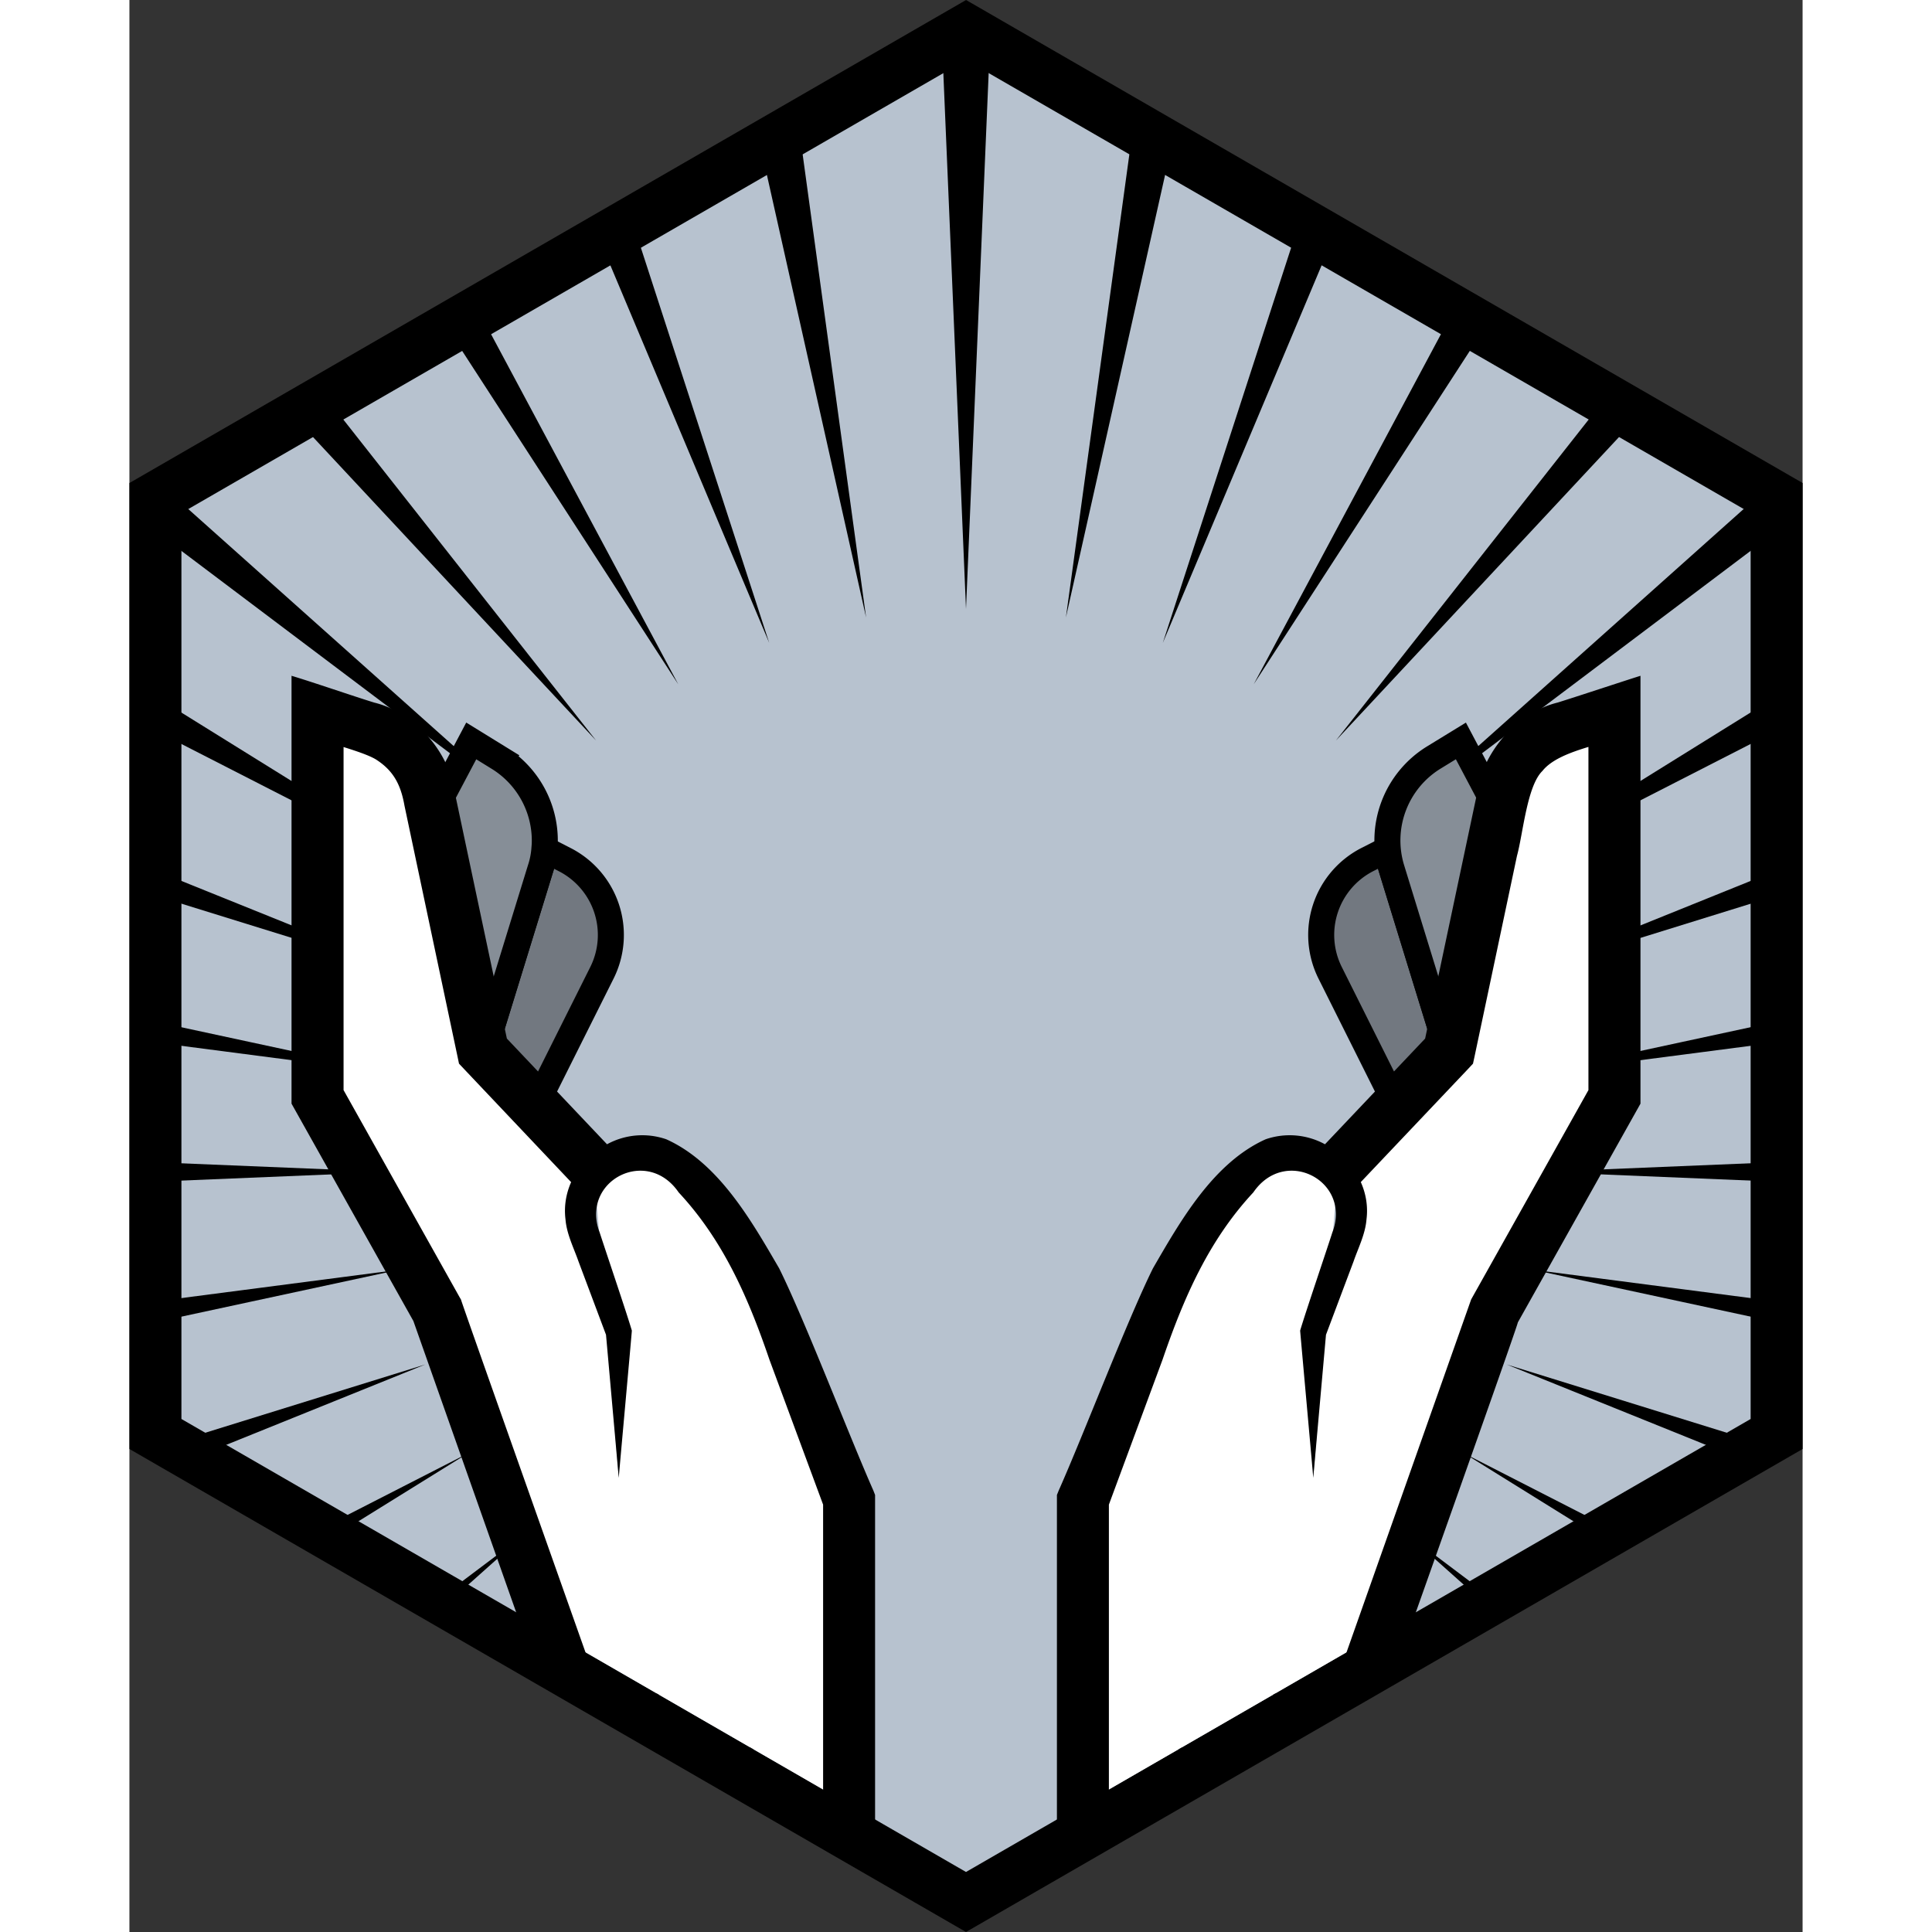 <svg xmlns="http://www.w3.org/2000/svg" xml:space="preserve" fill-rule="evenodd" stroke-miterlimit="10" clip-rule="evenodd" viewBox="0 0 268.14 309.62" height="512" width="512">
  <rect x="0" y="0" width="268.14" height="309.62" fill="#333333" stroke="none"/>
  <path fill="#b7c2cf" fill-rule="nonzero" stroke="#000" stroke-width="8.33" d="M263.98 229.81v-150l-129.9-75-129.91 75v150l129.9 75z"/>
  <path fill="#000" fill-rule="nonzero" d="m152.48 294.18 1.35-.78-3.75-16.73zm-38.17-.78 1.35.78 2.4-17.5zm-16.52-9.54.92.53 3.82-11.79zm72.56 0-4.74-11.26 3.83 11.79zm-88.16-9 .77.44 5-9.35zm102.99.44.77-.44-5.77-8.9zm-118.66-9.5.88.52 7.4-9.39zm135.1 0-8.28-8.87 7.4 9.39zm15.48-8.93 1.3-.75-13.69-10.3zm-167.36-.75 1.3.75 12.4-11.06zm187.86-11.08-23.67-12.11 21.5 13.36zm-207.06 0 2.16 1.24 21.51-13.35zm227-11.51 3.87-2.24-40.69-12.62zm-250.8-2.24 3.87 2.24 36.8-14.86zm257.23-22.72-39.09-5.09 39.1 8.42zm-259.8 0v3.33l39.09-8.42zm0-19.2 37.69-1.56-37.7-1.55zm222.12-1.56 37.68 1.56v-3.12zM4.17 167.06l39.09 5.09-39.1-8.42Zm259.8 0v-3.34l-39.09 8.43zm-43.25-10.1 43.25-13.42v-4.04zM4.17 143.53l43.25 13.41L4.17 139.5Zm0-26.43 50.04 25.6-50.04-31.09zm259.8 0v-5.5l-50.04 31.1zm-59.26 12.7 59.26-44.65V79.8l-2-1.15zM4.17 79.8v5.35l59.26 44.65L6.16 78.66zm22.32-12.9 48.3 51.78-43.12-54.76zm215.16 0-5.18-2.98-43.12 54.76zm-61.47 42.76 36.9-56.93-4.93-2.85zM51.06 52.74l36.9 56.93L56 49.9Zm141.63-14.09-5.2-3-21.88 67.38zm-117.24 0 27.08 64.37-21.88-67.37zm25.76-14.87 16.85 75.18-10.78-78.69zm48.87 75.18 16.85-75.18-6.07-3.5zM137.9 7.02l-3.83-2.2-3.83 2.2 3.83 90.57z"/>
  <path fill="#727880" fill-rule="nonzero" stroke="#000" stroke-width="4.17" d="m51.92 184.54 13.94-45.27c.34-1.05.56-2.1.64-3.18l3.22 1.65a13.56 13.56 0 0 1 6 18.17l-17.17 34.32zm157.67 5.7-17.16-34.33a13.57 13.57 0 0 1 6-18.18l3.22-1.64c.07 1.09.3 2.13.63 3.18l13.94 45.26z"/>
  <path fill="#868e97" fill-rule="nonzero" stroke="#000" stroke-width="4.17" d="m226.15 142.9-5.36 22.45-4.57 19.19-13.93-45.27a15.6 15.6 0 0 1 6.7-17.84l4.39-2.69zM66.5 136.1a13.3 13.3 0 0 1-.64 3.18l-13.94 45.26-4.57-19.18L42 142.91l12.78-24.17 4.38 2.7a15.6 15.6 0 0 1 7.35 14.65z"/>
  <path fill="#fff" fill-rule="nonzero" d="m67.53 261.58-18.21-51.6-19.17-34.2v-61.76l8.65 2.8a13.5 13.5 0 0 1 9.06 10.06l8.8 41.57 17.78 18.78.09 1.05a9.66 9.66 0 0 0-1.67 9.38l3.13 8.86 2.43 30.32V213.4L76 206.52l-1.46-18.24a9.67 9.67 0 0 1 14.3-.68 64.43 64.43 0 0 1 14.38 21.96l12.12 30.83v48.8zm85.28 27.6 47.8-27.6 18.21-51.6 19.17-34.2v-61.76l-8.65 2.8a13.5 13.5 0 0 0-9.06 10.06l-8.79 41.57-17.8 18.78-.08 1.05a9.66 9.66 0 0 1 1.67 9.38l-3.13 8.86-2.43 30.32V213.4l2.43-6.89 1.46-18.24a9.67 9.67 0 0 0-14.3-.68 64.43 64.43 0 0 0-14.37 21.96l-12.13 30.83z"/>
  <path fill="#000" d="m64.11 264.42-18.6-52.71-19-33.89-.53-.95V108.3c3.1.92 10.1 3.33 13.27 4.3 6.67 1.64 12.15 8.11 12.97 14.78l1.7 8.04 6.57 31.02 16.05 16.94a11.77 11.77 0 0 1 9.5-.8c8.41 3.79 13.65 13.07 18.08 20.67 4.07 8.18 11.34 27.13 15.1 35.61l.28.72v56.82l-8.33-4.8v-50.47l-8.6-23.23c-3.39-9.93-7.4-19.13-14.55-26.81-5.1-7.45-15.82-1.8-12.65 6.45.78 2.43 4.39 13.08 5.15 15.7.01.18-2.1 23.41-2.1 23.6l-2.04-22.93-4.42-11.78c-.72-2.07-1.88-4.34-2.07-6.68-.27-2.13.09-4.18.9-6l-17.16-18.13-.81-.86-.24-1.15-6.8-32.16-1.7-8.05c-.6-3.39-1.79-5.6-4.54-7.37-1.04-.65-3.11-1.35-5.22-2.01v54.98l18.63 33.25.18.3c.01.24 14.63 41.47 22.1 62.6zm84.53 31.98v-56.82l.29-.72c3.84-8.61 11.01-27.34 15.1-35.6 4.41-7.61 9.67-16.9 18.06-20.68a11.8 11.8 0 0 1 9.51.8l16.05-16.94 8.27-39.06c.81-6.64 6.31-13.16 12.97-14.79 3.08-.96 10.2-3.32 13.27-4.29v68.57l-.53.95-19.12 34.1c-.12.72-10.85 30.94-18.49 52.5l-11.1 6.42 22.1-62.58.17-.31 18.63-33.25v-55c-2.93.89-5.9 1.99-7.38 3.86-2.47 2.4-3.11 10.12-4.07 13.59l-6.8 32.16-.25 1.15-.8.86-17.18 18.12c.82 1.83 1.18 3.88.91 6.01-.19 2.34-1.35 4.62-2.06 6.68l-4.43 11.78-2.04 22.93c0-.22-2.1-23.42-2.1-23.6.78-2.67 4.37-13.24 5.15-15.7 3.18-8.25-7.55-13.9-12.65-6.45-7.15 7.68-11.15 16.88-14.55 26.8l-8.6 23.24v50.46z"/>
</svg>
